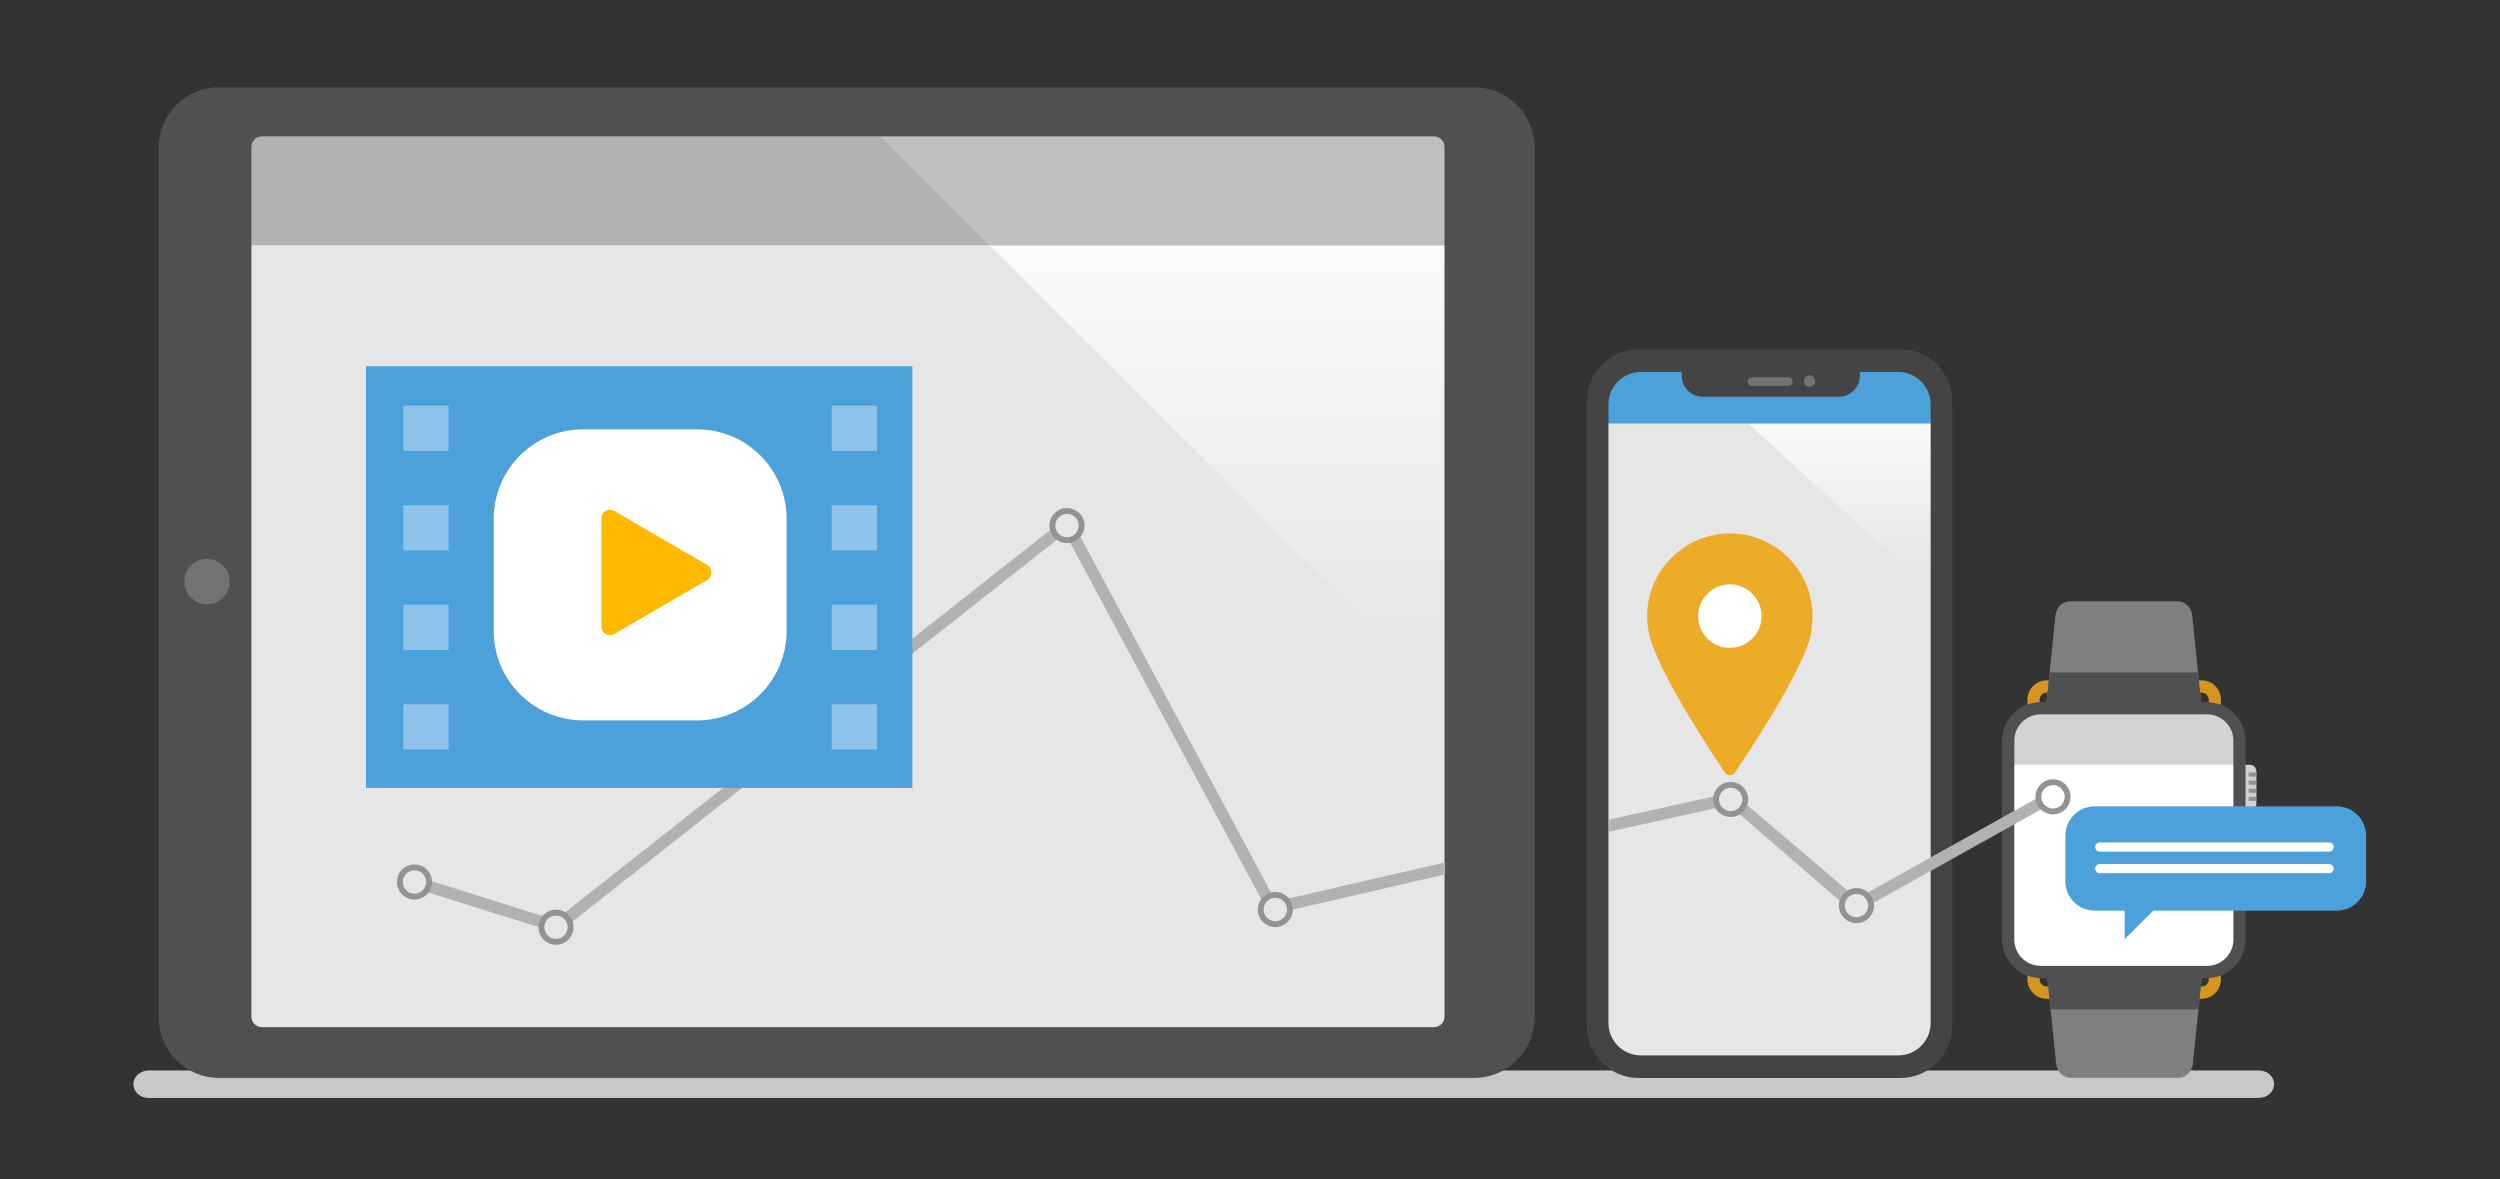 <svg width="636" height="300" viewBox="0 0 636 300" fill="none" xmlns="http://www.w3.org/2000/svg">
<rect x="0" y="0" width="636" height="300" fill="#333333" stroke="none"/>
<path d="M37.49 272.32H574.72C576.48 272.32 578.14 273.47 578.47 275.19C578.9 277.4 576.99 279.32 574.58 279.32H37.76C36 279.32 34.34 278.17 34 276.45C33.57 274.24 35.48 272.32 37.89 272.32" fill="#C8C8C8"/>
<path d="M370.51 265.73H60.97C59.94 265.73 59.1 264.89 59.1 263.86V32.61C59.1 31.58 59.94 30.74 60.97 30.74H370.51C371.54 30.74 372.38 31.58 372.38 32.61V263.85C372.38 264.89 371.54 265.73 370.51 265.73Z" fill="#E6E6E6"/>
<path d="M359.86 33.4H222.68L368.05 178.35V41.59C368.05 37.07 364.38 33.4 359.86 33.4Z" fill="url(#paint0_linear)"/>
<path d="M367.62 39C366.54 35.75 363.47 33.4 359.86 33.4H62.94C58.42 33.4 54.75 37.06 54.75 41.59V62.39H367.62V39Z" fill="#B2B2B2"/>
<path d="M368.05 62.39C368.05 62.39 372.85 33.4 368.33 33.4H222.68L251.67 62.39H368.05Z" fill="#BFBFBF"/>
<path d="M484.55 93.29H415.99C411.21 93.29 407.33 97.1 407.33 101.81V263.68C407.33 267.1 410.15 269.88 413.63 269.88H486.04C489.52 269.88 492.34 267.11 492.34 263.68V100.95C492.33 96.72 488.85 93.29 484.55 93.29Z" fill="#E6E6E6"/>
<path d="M488.581 93.29H428.951L492.331 151.29V97.04C492.331 94.97 490.651 93.29 488.581 93.29Z" fill="url(#paint1_linear)"/>
<path d="M488.581 93.29H412.451C410.381 93.29 408.701 94.97 408.701 97.04V107.74H492.331V97.04C492.331 94.97 490.651 93.29 488.581 93.29Z" fill="#4DA1DB"/>
<path d="M520.669 237.64H560.099C562.789 237.64 564.989 239.83 564.989 242.53V249.19C564.989 251.88 562.799 254.08 560.099 254.08H520.669C517.979 254.08 515.779 251.89 515.779 249.19V242.53C515.789 239.83 517.979 237.64 520.669 237.64ZM560.109 250.97C561.099 250.97 561.899 250.17 561.899 249.18V242.52C561.899 241.53 561.099 240.73 560.109 240.73H520.679C519.689 240.73 518.889 241.53 518.889 242.52V249.18C518.889 250.17 519.689 250.97 520.679 250.97H560.109Z" fill="#D69521"/>
<path d="M560.139 248.45L557.879 270.57C557.669 272.64 556.059 274.2 554.149 274.2H526.809C524.899 274.2 523.289 272.64 523.079 270.57L520.819 248.45C520.569 246.03 522.309 243.92 524.549 243.92H556.419C558.649 243.92 560.389 246.03 560.139 248.45Z" fill="#7F7F7F"/>
<path d="M521.659 256.78H559.289L560.139 248.45C560.389 246.03 558.649 243.92 556.409 243.92H524.539C522.299 243.92 520.559 246.03 520.809 248.45L521.659 256.78Z" fill="#505050"/>
<path d="M560.111 189.52H520.681C517.991 189.52 515.791 187.33 515.791 184.63V177.97C515.791 175.28 517.981 173.08 520.681 173.08H560.111C562.801 173.08 565.001 175.27 565.001 177.97V184.63C564.991 187.33 562.801 189.52 560.111 189.52ZM520.671 176.19C519.681 176.19 518.881 176.99 518.881 177.98V184.64C518.881 185.63 519.681 186.43 520.671 186.43H560.101C561.091 186.43 561.891 185.63 561.891 184.64V177.98C561.891 176.99 561.091 176.19 560.101 176.19H520.671Z" fill="#D69521"/>
<path d="M520.641 178.71L522.901 156.59C523.111 154.52 524.721 152.96 526.631 152.96H553.971C555.881 152.96 557.491 154.52 557.701 156.59L559.961 178.71C560.211 181.13 558.471 183.24 556.231 183.24H524.361C522.131 183.24 520.391 181.13 520.641 178.71Z" fill="#7F7F7F"/>
<path d="M559.191 171.07H521.421L520.641 178.71C520.391 181.13 522.131 183.24 524.371 183.24H556.241C558.481 183.24 560.221 181.13 559.971 178.71L559.191 171.07Z" fill="#505050"/>
<path d="M569.31 206.16H572.37C573.28 206.16 574.02 205.42 574.02 204.51V196.2C574.02 195.29 573.28 194.55 572.37 194.55H569.31C568.4 194.55 567.66 195.29 567.66 196.2V204.51C567.66 205.42 568.4 206.16 569.31 206.16Z" fill="#D2D2D2"/>
<path d="M574.031 196.52H572.051V197.55H574.031V196.52Z" fill="#939393"/>
<path d="M574.031 198.59H572.051V199.62H574.031V198.59Z" fill="#939393"/>
<path d="M574.031 200.65H572.051V201.68H574.031V200.65Z" fill="#939393"/>
<path d="M574.031 202.71H572.051V203.74H574.031V202.71Z" fill="#939393"/>
<path d="M561.461 247.27H519.141C514.581 247.27 510.881 243.57 510.881 239.01V188.43C510.881 183.87 514.581 180.17 519.141 180.17H561.461C566.021 180.17 569.721 183.87 569.721 188.43V239.01C569.721 243.57 566.031 247.27 561.461 247.27Z" fill="white"/>
<path d="M569.721 194.54V188.44C569.721 183.88 566.021 180.18 561.461 180.18H519.141C514.581 180.18 510.881 183.88 510.881 188.44V194.54H569.721Z" fill="#D2D2D2"/>
<path d="M561.46 248.82H519.14C513.73 248.82 509.33 244.42 509.33 239.01V188.44C509.33 183.03 513.73 178.63 519.14 178.63H561.46C566.87 178.63 571.27 183.03 571.27 188.44V239.01C571.27 244.42 566.87 248.82 561.46 248.82ZM519.15 181.73C515.45 181.73 512.44 184.74 512.44 188.44V239.01C512.44 242.71 515.45 245.72 519.15 245.72H561.47C565.17 245.72 568.18 242.71 568.18 239.01V188.44C568.18 184.74 565.17 181.73 561.47 181.73H519.15Z" fill="#505050"/>
<path d="M483.429 88.87H416.919C409.609 88.87 403.689 94.8 403.689 102.1V261.01C403.689 268.32 409.619 274.24 416.919 274.24H483.429C490.739 274.24 496.659 268.31 496.659 261.01V102.1C496.659 94.79 490.739 88.87 483.429 88.87ZM491.159 260.25C491.159 264.8 487.469 268.49 482.919 268.49H417.429C412.879 268.49 409.189 264.8 409.189 260.25V102.87C409.189 98.32 412.879 94.63 417.429 94.63H482.919C487.469 94.63 491.159 98.32 491.159 102.87V260.25Z" fill="#444444"/>
<path d="M427.83 94.39V95.6C427.83 98.54 430.22 100.93 433.16 100.93H467.81C470.75 100.93 473.14 98.55 473.14 95.6V94.39H427.83Z" fill="#444444"/>
<path d="M460.35 98.38C461.151 98.38 461.8 97.731 461.8 96.93C461.8 96.129 461.151 95.48 460.35 95.48C459.55 95.48 458.9 96.129 458.9 96.93C458.9 97.731 459.55 98.38 460.35 98.38Z" fill="#737373"/>
<path d="M445.74 98.16H454.97C455.57 98.16 456.06 97.67 456.06 97.07C456.06 96.47 455.57 95.98 454.97 95.98H445.74C445.14 95.98 444.65 96.47 444.65 97.07C444.65 97.68 445.14 98.16 445.74 98.16Z" fill="#737373"/>
<path d="M464.99 266.4H435.64C435.16 266.4 434.77 266.01 434.77 265.53C434.77 265.05 435.16 264.66 435.64 264.66H464.99C465.47 264.66 465.86 265.05 465.86 265.53C465.86 266.01 465.48 266.4 464.99 266.4Z" fill="#E6E6E6"/>
<path d="M375.041 22.21H55.721C47.241 22.21 40.371 29.08 40.371 37.56V258.87C40.371 267.35 47.241 274.22 55.721 274.22H375.041C383.521 274.22 390.391 267.35 390.391 258.87V37.56C390.401 29.08 383.521 22.21 375.041 22.21ZM367.481 258.61C367.481 260.11 366.271 261.32 364.771 261.32H66.661C65.161 261.32 63.951 260.11 63.951 258.61V37.4C63.951 35.9 65.161 34.69 66.661 34.69H364.771C366.271 34.69 367.481 35.9 367.481 37.4V258.61Z" fill="#505050"/>
<path d="M52.67 153.71C55.851 153.71 58.43 151.131 58.43 147.95C58.43 144.769 55.851 142.19 52.67 142.19C49.489 142.19 46.91 144.769 46.91 147.95C46.91 151.131 49.489 153.71 52.67 153.71Z" fill="#737373"/>
<path d="M367.61 219.39L324.56 229.33L272.77 132.67C272.56 132.28 272.19 132 271.75 131.91C271.32 131.82 270.86 131.93 270.51 132.2L141.3 234.05L105.89 222.95C105.1 222.7 104.26 223.14 104.01 223.93C103.76 224.72 104.2 225.56 104.99 225.81L141.16 237.14C141.31 237.19 141.46 237.21 141.61 237.21C141.94 237.21 142.27 237.1 142.54 236.89L270.97 135.66L322.46 231.75C322.78 232.34 323.46 232.65 324.12 232.5L367.62 222.45V219.39H367.61Z" fill="#B2B2B2"/>
<path d="M271.441 137.43C273.495 137.43 275.161 135.764 275.161 133.71C275.161 131.655 273.495 129.99 271.441 129.99C269.386 129.99 267.721 131.655 267.721 133.71C267.721 135.764 269.386 137.43 271.441 137.43Z" fill="#E6E6E6" stroke="#939393" stroke-width="1.5" stroke-miterlimit="10"/>
<path d="M324.441 235.1C326.495 235.1 328.161 233.435 328.161 231.38C328.161 229.326 326.495 227.66 324.441 227.66C322.386 227.66 320.721 229.326 320.721 231.38C320.721 233.435 322.386 235.1 324.441 235.1Z" fill="#E6E6E6" stroke="#939393" stroke-width="1.5" stroke-miterlimit="10"/>
<path d="M141.441 239.6C143.495 239.6 145.161 237.935 145.161 235.88C145.161 233.826 143.495 232.16 141.441 232.16C139.386 232.16 137.721 233.826 137.721 235.88C137.721 237.935 139.386 239.6 141.441 239.6Z" fill="#E6E6E6" stroke="#939393" stroke-width="1.5" stroke-miterlimit="10"/>
<path d="M105.441 228.1C107.495 228.1 109.161 226.435 109.161 224.38C109.161 222.326 107.495 220.66 105.441 220.66C103.386 220.66 101.721 222.326 101.721 224.38C101.721 226.435 103.386 228.1 105.441 228.1Z" fill="#E6E6E6" stroke="#939393" stroke-width="1.5" stroke-miterlimit="10"/>
<path d="M232.109 93.17H93.109V200.45H232.109V93.17Z" fill="#4DA1DB"/>
<path d="M114.109 103.21H102.609V114.71H114.109V103.21Z" fill="#8FC3EC"/>
<path d="M114.109 128.53H102.609V140.03H114.109V128.53Z" fill="#8FC3EC"/>
<path d="M114.109 153.85H102.609V165.35H114.109V153.85Z" fill="#8FC3EC"/>
<path d="M114.109 179.17H102.609V190.67H114.109V179.17Z" fill="#8FC3EC"/>
<path d="M223.109 103.21H211.609V114.71H223.109V103.21Z" fill="#8FC3EC"/>
<path d="M223.109 128.53H211.609V140.03H223.109V128.53Z" fill="#8FC3EC"/>
<path d="M223.109 153.85H211.609V165.35H223.109V153.85Z" fill="#8FC3EC"/>
<path d="M223.109 179.17H211.609V190.67H223.109V179.17Z" fill="#8FC3EC"/>
<path d="M177.339 183.27H148.379C135.799 183.27 125.609 173.08 125.609 160.5V131.99C125.609 119.41 135.799 109.22 148.379 109.22H177.339C189.919 109.22 200.109 119.41 200.109 131.99V160.5C200.109 173.08 189.919 183.27 177.339 183.27Z" fill="white"/>
<path d="M153 159.42V131.88C153 131.49 153.1 131.12 153.29 130.78C153.48 130.45 153.75 130.17 154.08 129.97C154.41 129.78 154.78 129.68 155.16 129.68C155.54 129.68 155.91 129.78 156.24 129.97L179.92 143.74C180.25 143.93 180.52 144.21 180.71 144.54C180.9 144.88 181 145.26 181 145.64C181 146.03 180.9 146.41 180.71 146.74C180.52 147.07 180.25 147.35 179.92 147.54L156.24 161.31C155.91 161.5 155.54 161.6 155.16 161.6C154.78 161.6 154.41 161.5 154.08 161.3C153.75 161.11 153.48 160.83 153.29 160.5C153.1 160.18 153 159.8 153 159.42Z" fill="#FFB900"/>
<path d="M461.101 156.74C461.101 144.87 451.271 135.3 439.301 135.72C428.841 136.09 420.091 144.38 419.131 154.8C418.861 157.77 419.221 160.61 420.071 163.23C420.081 163.25 420.081 163.27 420.091 163.29C423.321 173.14 434.971 190.86 438.821 196.57C439.421 197.46 440.721 197.46 441.321 196.57C445.201 190.86 456.941 173.13 460.171 163.28C460.631 161.88 460.851 160.63 460.891 159.49C461.011 158.6 461.101 157.68 461.101 156.74Z" fill="#EDAC28"/>
<path d="M440.072 164.81C444.529 164.81 448.142 161.197 448.142 156.74C448.142 152.283 444.529 148.67 440.072 148.67C435.615 148.67 432.002 152.283 432.002 156.74C432.002 161.197 435.615 164.81 440.072 164.81Z" fill="white"/>
<path d="M473.111 229.21L441.261 202.07C440.901 201.76 440.411 201.63 439.951 201.74L409.371 208.5V211.58L439.881 204.84L471.141 231.84C471.531 232.19 474.231 230.96 473.111 229.21Z" fill="#B2B2B2"/>
<path d="M440.281 207.1C442.335 207.1 444.001 205.435 444.001 203.38C444.001 201.326 442.335 199.66 440.281 199.66C438.226 199.66 436.561 201.326 436.561 203.38C436.561 205.435 438.226 207.1 440.281 207.1Z" fill="#E6E6E6" stroke="#939393" stroke-width="1.5" stroke-miterlimit="10"/>
<path d="M473.351 231.5L521.751 204.51C521.751 204.51 522.241 200.8 521.851 201.02L472.061 228.79C472.471 229.64 472.911 230.57 473.351 231.5Z" fill="#B2B2B2"/>
<path d="M522.281 206.43C524.335 206.43 526.001 204.764 526.001 202.71C526.001 200.655 524.335 198.99 522.281 198.99C520.226 198.99 518.561 200.655 518.561 202.71C518.561 204.764 520.226 206.43 522.281 206.43Z" fill="white" stroke="#939393" stroke-width="1.5" stroke-miterlimit="10"/>
<path d="M472.281 234.1C474.335 234.1 476.001 232.435 476.001 230.38C476.001 228.326 474.335 226.66 472.281 226.66C470.226 226.66 468.561 228.326 468.561 230.38C468.561 232.435 470.226 234.1 472.281 234.1Z" fill="#E6E6E6" stroke="#939393" stroke-width="1.5" stroke-miterlimit="10"/>
<path d="M594.49 205.13H532.87C528.78 205.13 525.43 208.48 525.43 212.57V224.23C525.43 228.32 528.78 231.67 532.87 231.67H540.51V238.93L547.77 231.67H594.49C598.58 231.67 601.93 228.32 601.93 224.23V212.57C601.93 208.48 598.58 205.13 594.49 205.13Z" fill="#4DA1DB"/>
<path d="M592.52 216.66H534.19C533.54 216.66 533.02 216.14 533.02 215.49C533.02 214.84 533.54 214.32 534.19 214.32H592.52C593.17 214.32 593.69 214.84 593.69 215.49C593.69 216.14 593.16 216.66 592.52 216.66Z" fill="white"/>
<path d="M592.52 222.15H534.19C533.54 222.15 533.02 221.63 533.02 220.98C533.02 220.33 533.54 219.81 534.19 219.81H592.52C593.17 219.81 593.69 220.33 593.69 220.98C593.69 221.63 593.16 222.15 592.52 222.15Z" fill="white"/>
<defs>
<linearGradient id="paint0_linear" x1="295.362" y1="178.35" x2="295.362" y2="33.403" gradientUnits="userSpaceOnUse">
<stop offset="0.099" stop-color="#E6E6E6"/>
<stop offset="0.951" stop-color="white"/>
</linearGradient>
<linearGradient id="paint1_linear" x1="460.643" y1="151.293" x2="460.643" y2="93.293" gradientUnits="userSpaceOnUse">
<stop offset="0.099" stop-color="#E6E6E6"/>
<stop offset="0.951" stop-color="white"/>
</linearGradient>
</defs>
</svg>
